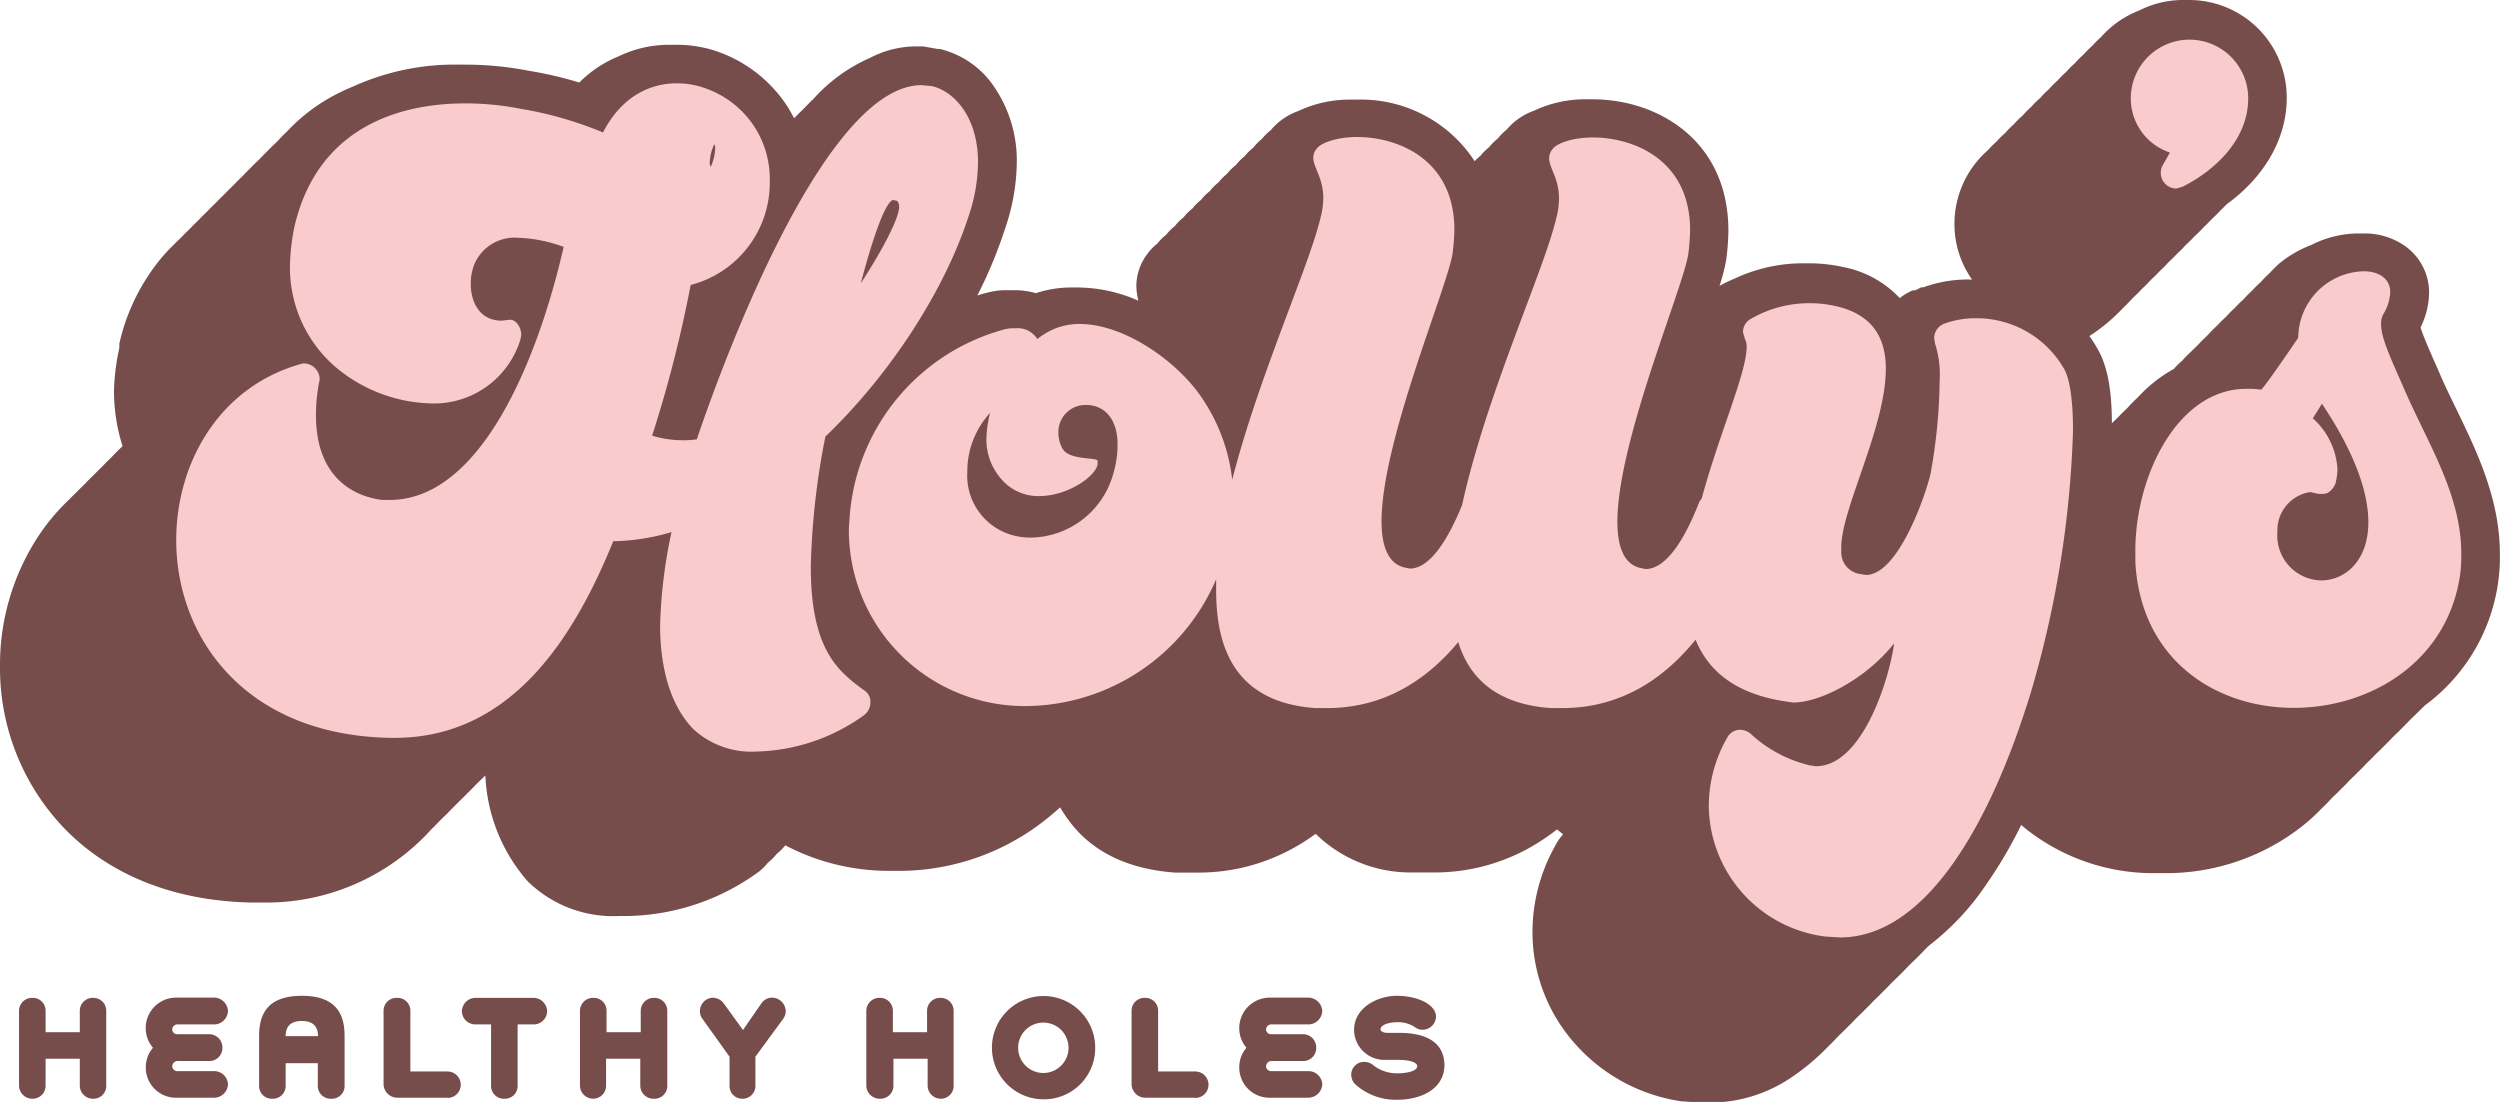 <svg xmlns="http://www.w3.org/2000/svg" width="219.32" height="96.67" viewBox="0 0 219.32 96.67">
  <defs>
    <style>
      .cls-1 {
        fill: #774d4b;
      }

      .cls-2 {
        fill: #f9cbcc;
      }
    </style>
  </defs>
  <g id="Layer_2" data-name="Layer 2">
    <g id="Layer_1-2" data-name="Layer 1">
      <g>
        <path class="cls-1" d="M215.5,35.91c-.54-1.11-1.05-2.15-1.49-3.19v0l-.38-.86c-.49-1.11-1.08-2.46-1.28-3.14a7,7,0,0,0,.75-3,5,5,0,0,0-2.06-4.1,6.13,6.13,0,0,0-3.66-1.14h-.59a9.16,9.16,0,0,0-4,1A10.08,10.08,0,0,0,200,23.08a10.81,10.81,0,0,0-.9.89,7.88,7.88,0,0,0-.76.77,9.2,9.2,0,0,0-.77.76,9.2,9.2,0,0,0-.76.77,9.2,9.2,0,0,0-.77.76,9.2,9.2,0,0,0-.76.77,9.2,9.2,0,0,0-.77.76c-.27.24-.52.5-.76.76s-.53.5-.77.77-.52.5-.76.76a9.18,9.18,0,0,0-.76.77,7.49,7.49,0,0,0-.75.74,12.45,12.45,0,0,0-3.17,2.51c-.26.24-.52.49-.76.76s-.52.5-.77.77-.5.48-.74.74c0-3.07-.43-5.09-1.23-6.49a11,11,0,0,0-.74-1.17,15.58,15.58,0,0,0,2.92-2.43c.26-.25.52-.51.76-.77s.52-.5.76-.76.53-.5.77-.77.52-.5.76-.76.53-.5.77-.77.52-.5.76-.76.53-.5.77-.77.52-.5.76-.76.53-.5.77-.76.52-.51.76-.77.53-.5.77-.76.48-.47.7-.71c3.35-2.43,5.28-5.79,5.28-9.34A8.56,8.56,0,0,0,192.12,0h-.6a8.47,8.47,0,0,0-3.85.92,8.59,8.59,0,0,0-3.35,2.33,9.32,9.32,0,0,0-.77.77,9.08,9.08,0,0,0-.76.76,9.32,9.32,0,0,0-.77.77,9.08,9.08,0,0,0-.76.76,9.32,9.32,0,0,0-.77.77,9.08,9.08,0,0,0-.76.76,7.88,7.88,0,0,0-.76.77,6.91,6.91,0,0,0-.77.76,7.88,7.88,0,0,0-.76.77,7.88,7.88,0,0,0-.77.76,7.9,7.9,0,0,0-.76.77,7.88,7.88,0,0,0-.77.76,9.08,9.08,0,0,0-.76.76,8.58,8.58,0,0,0-2.92,6.45A8.42,8.42,0,0,0,173,24.52h-.25a11.37,11.37,0,0,0-4,.68l-.09,0-.09,0c-.15.07-.3.14-.44.22l-.15.05-.08,0-.09,0a5.06,5.06,0,0,0-1.15.68,9.16,9.16,0,0,0-5-2.73,13.52,13.52,0,0,0-2.88-.32h-.6a14,14,0,0,0-6,1.34,11.65,11.65,0,0,0-1.33.64,16.94,16.94,0,0,0,.6-2.36V22.7a21.89,21.89,0,0,0,.18-2.45c0-7.93-6.19-11.54-11.94-11.54h-.6a10.52,10.52,0,0,0-4.51,1,5.56,5.56,0,0,0-2.42,1.68,4.55,4.55,0,0,0-.76.76,5.1,5.1,0,0,0-.77.77,4.55,4.55,0,0,0-.76.76,3.64,3.64,0,0,0-.5.46,11.92,11.92,0,0,0-10.36-5.4h-.6a10.49,10.49,0,0,0-4.51,1,5.56,5.56,0,0,0-2.42,1.68,5,5,0,0,0-.77.76,5,5,0,0,0-.76.77,5,5,0,0,0-.77.76,5,5,0,0,0-.76.77,4.61,4.61,0,0,0-.77.76,5,5,0,0,0-.76.77,4.21,4.21,0,0,0-.76.76,4.32,4.32,0,0,0-.77.77,4.21,4.21,0,0,0-.76.76,4.67,4.67,0,0,0-.77.77,4.21,4.21,0,0,0-.76.76,4.67,4.67,0,0,0-.77.77,4.21,4.21,0,0,0-.76.76,4.38,4.38,0,0,0-.85.87,4.69,4.69,0,0,0-1,2.82,5.35,5.35,0,0,0,.18,1.33,13.34,13.34,0,0,0-5.24-1.16h-.6a9.87,9.87,0,0,0-3.16.5,6.42,6.42,0,0,0-1.83-.26h-.6a6.18,6.18,0,0,0-1.81.21c-.3.07-.59.16-.89.25a40,40,0,0,0,2.46-5.94,18.36,18.36,0,0,0,1-5.66,11.46,11.46,0,0,0-2-6.73,8,8,0,0,0-4.77-3.3l-.2,0L81,4.07h-.75a8.79,8.79,0,0,0-3.91,1,14.48,14.48,0,0,0-5,3.63c-.26.24-.51.5-.77.77s-.51.49-.76.76l-.15.14c-.17-.34-.36-.67-.56-1a12.09,12.09,0,0,0-5.81-4.72,10.8,10.8,0,0,0-3.89-.72h-.6a10.09,10.09,0,0,0-4.5,1,10.33,10.33,0,0,0-3.48,2.31A34,34,0,0,0,46.34,6.2a28.67,28.67,0,0,0-5.48-.53h-.59A21.52,21.52,0,0,0,31,7.58,17.35,17.35,0,0,0,28.23,9a15.77,15.77,0,0,0-3,2.48c-.26.25-.52.5-.76.77s-.52.5-.77.76-.51.5-.76.77-.52.5-.77.76-.51.5-.76.77-.52.5-.76.76-.52.5-.77.77-.52.5-.76.76-.52.5-.77.77-.52.5-.76.76-.52.5-.77.77-.52.5-.76.76-.52.5-.77.76A15.69,15.69,0,0,0,13.13,24a17.94,17.94,0,0,0-2.66,6.14l0,.08,0,.29A19.91,19.91,0,0,0,10,34.25a16,16,0,0,0,.75,4.88l-.09.1c-.26.24-.51.5-.76.76s-.52.5-.77.77-.51.5-.76.76-.52.5-.77.77-.51.5-.76.76-.52.5-.77.77a18.18,18.18,0,0,0-2.72,3.24A20.57,20.57,0,0,0,0,58.45,20.32,20.32,0,0,0,5.49,72.51c4,4.23,9.76,6.54,16.61,6.67h1.23a19.53,19.53,0,0,0,14.5-6.41c.26-.25.51-.51.76-.77s.52-.5.77-.76.51-.51.76-.77.52-.5.77-.76.51-.5.76-.77.52-.5.77-.76l.16-.15a15.06,15.06,0,0,0,3.69,9.26l0,0a10.71,10.71,0,0,0,8.06,3.07h.77a20.09,20.09,0,0,0,11.49-3.9l0,0,0,0a4.67,4.67,0,0,0,.77-.77,4.67,4.67,0,0,0,.77-.77,5,5,0,0,0,.76-.76,19.63,19.63,0,0,0,9.19,2.24h.77a20.69,20.69,0,0,0,12-3.83A23.81,23.81,0,0,0,93,70.83,12.7,12.7,0,0,0,93.78,72c2,2.72,5.17,4.25,9.28,4.55h2a17.11,17.11,0,0,0,8.13-2,16.93,16.93,0,0,0,2.23-1.4,11.91,11.91,0,0,0,8.27,3.39h2.05a17.11,17.11,0,0,0,8.27-2.07,19.3,19.3,0,0,0,2.59-1.71c.17.15.35.29.53.43a4.55,4.55,0,0,0-.69,1,15.48,15.48,0,0,0-2,7.6,14.73,14.73,0,0,0,3.79,9.84,15.46,15.46,0,0,0,9.37,5h.12l1.51.1h.87a12.78,12.78,0,0,0,7.3-2.38,19.69,19.69,0,0,0,3-2.56c.26-.25.51-.5.76-.77s.52-.5.77-.76.51-.5.76-.77.52-.5.77-.76.51-.5.76-.77.52-.5.77-.76.51-.5.76-.77.51-.5.77-.76.51-.5.76-.77.51-.5.77-.76.51-.5.76-.77.33-.32.5-.48a22.8,22.8,0,0,0,4.88-5.21,40,40,0,0,0,3.13-5.31l.35.3a18,18,0,0,0,11.48,3.93h.76a19.34,19.34,0,0,0,11.46-3.67,16.68,16.68,0,0,0,2.3-2c.26-.25.52-.5.76-.77s.52-.5.77-.76.52-.5.76-.77.52-.5.77-.76.51-.5.76-.77.52-.5.76-.76.52-.5.77-.76.52-.51.76-.77.52-.5.77-.76.52-.51.76-.77.52-.5.77-.76l.63-.62a16.2,16.2,0,0,0,6.48-11.06,14.73,14.73,0,0,0,.12-2.22C219.32,43.79,217.29,39.61,215.5,35.91Z"/>
        <g>
          <path class="cls-2" d="M75.84,60.58C73.52,58.9,71.13,57,71.13,49.72A65.51,65.51,0,0,1,72.41,38.3C78.4,32.55,83,25.12,85,18.89a15.16,15.16,0,0,0,.8-4.63c0-4.15-2.23-6.31-4.07-6.71l-.88-.08c-8.46,0-17.33,24-19.72,31.07a7.76,7.76,0,0,1-1.36.08,9,9,0,0,1-2.56-.4A111.23,111.23,0,0,0,60.59,25a9.26,9.26,0,0,0,6.94-9.1A8.41,8.41,0,0,0,62,7.79a7.26,7.26,0,0,0-2.63-.48c-2.4,0-4.87,1.2-6.47,4.31a32.68,32.68,0,0,0-7.19-2.07,25.13,25.13,0,0,0-4.87-.48c-7,0-13.18,2.95-15,10.78a18.41,18.41,0,0,0-.4,3.35,11.49,11.49,0,0,0,4,9,13.5,13.5,0,0,0,8.31,3.19,7.92,7.92,0,0,0,7.9-5.59l.08-.4c0-.63-.4-1.35-1-1.35l-.72.08c-1.91,0-2.71-1.6-2.71-3.2a4.56,4.56,0,0,1,.32-1.76,3.83,3.83,0,0,1,3.83-2.31,12.68,12.68,0,0,1,4,.8c-2.32,10.14-7.35,22.2-15.26,22.2h-.64c-2.07-.24-5.83-1.6-5.83-7.43a14.67,14.67,0,0,1,.32-3.11v-.16a1.41,1.41,0,0,0-1.44-1.28l-.31.08C19.22,34,15.46,40.61,15.46,47.4c0,8.39,5.91,17.09,18.77,17.33h.4c10.22,0,15.73-8.78,19.17-17.25a18.89,18.89,0,0,0,5.11-.8,44.09,44.09,0,0,0-1,8.15c0,3.75.88,7,2.88,9.1a7.51,7.51,0,0,0,5.59,2,16.76,16.76,0,0,0,9.42-3.19,1.4,1.4,0,0,0,.56-1.12A1.17,1.17,0,0,0,75.84,60.58Zm2.56-43h.08c.24,0,.4.16.4.56,0,1-1.44,3.76-3.36,6.71C75.84,23.6,77.44,17.61,78.4,17.53ZM62.66,12.66a.6.6,0,0,1,.08.4,4.26,4.26,0,0,1-.4,1.6l-.08-.32A4.14,4.14,0,0,1,62.66,12.66Z"/>
          <path class="cls-2" d="M173.35,27.92a7.82,7.82,0,0,0-2.79.48,1.36,1.36,0,0,0-.88,1.27l.08.48a8.86,8.86,0,0,1,.4,3.28,47.8,47.8,0,0,1-.8,8.14c-.4,1.76-2.8,8.87-5.67,8.87l-.48-.08a1.92,1.92,0,0,1-1.68-1.92V48c0-3.35,3.91-10.54,3.91-15.65,0-2.64-1.11-4.79-4.47-5.51a9.91,9.91,0,0,0-2.15-.24,10.2,10.2,0,0,0-5.2,1.36,1.32,1.32,0,0,0-.71,1.19l.16.56a1.6,1.6,0,0,1,.16.72c0,2.28-2.41,7.63-3.94,13.29a2.09,2.09,0,0,0-.3.53c-1.19,3-2.79,5.67-4.63,5.67l-.4-.08c-1.52-.32-2.07-1.92-2.07-4.07,0-7,5.75-20.45,6.22-23.48a19.7,19.7,0,0,0,.16-2.08c0-6.23-5-8.15-8.54-8.15-1.68,0-3.12.48-3.51,1a1.29,1.29,0,0,0-.32.8c0,.88.87,1.76.87,3.59a7.05,7.05,0,0,1-.24,1.68c-1.07,4.6-6.15,15.49-8.26,25.17-1.19,2.92-2.78,5.58-4.59,5.58l-.4-.08c-1.52-.32-2.08-1.92-2.08-4.07,0-7,5.75-20.45,6.23-23.48a19.7,19.7,0,0,0,.16-2.08c0-6.23-5-8.15-8.54-8.15-1.68,0-3.12.48-3.52,1a1.29,1.29,0,0,0-.32.8c0,.88.88,1.76.88,3.59a7.05,7.05,0,0,1-.24,1.68c-1,4.26-5.43,13.92-7.75,23a15.9,15.9,0,0,0-2.79-7.37c-2.08-3-6.63-6.3-10.62-6.3A5.79,5.79,0,0,0,91,29.75a2,2,0,0,0-1.91-.95,3.41,3.41,0,0,0-.88.07,18.44,18.44,0,0,0-13.66,16.3l-.08,1.19A15.43,15.43,0,0,0,90.22,61.94a18.3,18.3,0,0,0,16.47-11.12c0,.33,0,.66,0,1,0,5.67,2.15,9.82,8.7,10.3h1c4.91,0,8.67-2.34,11.54-5.79,1,3.26,3.46,5.45,8.11,5.79h1c5,0,8.82-2.43,11.71-6,1.11,2.74,3.52,4.79,8,5.43l.56.08c2.47,0,6.47-2.16,8.86-5.19-.48,3.43-2.87,10.78-6.86,10.78l-.56-.08a11.6,11.6,0,0,1-5.12-2.72,1.48,1.48,0,0,0-1-.4,1.29,1.29,0,0,0-1.12.72,12.06,12.06,0,0,0-1.6,6,11.67,11.67,0,0,0,10.22,11.42l1.28.08c7.67,0,13.34-10.3,16.77-21.56a90.48,90.48,0,0,0,3.68-22.84c0-2.56-.24-4.55-.8-5.51A8.84,8.84,0,0,0,173.35,27.92ZM97.64,41.65a7.62,7.62,0,0,1-7.1,5.51,5.67,5.67,0,0,1-1.12-.08,5.42,5.42,0,0,1-4.56-5.67,7.58,7.58,0,0,1,2-5.19,10.07,10.07,0,0,0-.32,2.16A5.21,5.21,0,0,0,87.82,42a4.25,4.25,0,0,0,3.35,1.52c2.56,0,5.12-1.84,5.12-2.88v-.23c-.16-.32-2.56,0-3.12-1.12a3,3,0,0,1-.32-1.36,2.37,2.37,0,0,1,2.48-2.4c1.35,0,2.71,1,2.71,3.44A8.88,8.88,0,0,1,97.64,41.65Z"/>
          <path class="cls-2" d="M190.36,13.38l-.56,1a1.38,1.38,0,0,0,1.12,2.16l.56-.16c3-1.52,5.75-4.24,5.75-7.75a5.15,5.15,0,1,0-10.3,0A5,5,0,0,0,190.36,13.38Z"/>
          <path class="cls-2" d="M210.89,34.07c-1.12-2.56-2-4.4-2-5.59a1.71,1.71,0,0,1,.24-1,3.93,3.93,0,0,0,.56-1.84c0-1.2-1-1.84-2.32-1.84a5.88,5.88,0,0,0-5.75,5.83c-.32.48-3.11,4.56-3.27,4.56a6.88,6.88,0,0,0-1.28-.08c-6,0-9.74,7.58-9.74,14.21v1c.48,8.62,7.1,12.78,13.89,12.78S214.8,58,215.84,50.28a13,13,0,0,0,.08-1.76C215.92,43.33,212.88,38.7,210.89,34.07Zm-7.27,16.85a3.94,3.94,0,0,1-3.83-4.24v-.16a3.39,3.39,0,0,1,2.87-3.35l.4.08a1.56,1.56,0,0,0,.56.08,1.36,1.36,0,0,0,.56-.08,1.61,1.61,0,0,0,.72-.88,6.18,6.18,0,0,0,.16-1.2,6.46,6.46,0,0,0-2.16-4.47l.8-1.28c3,4.48,4.07,7.91,4.07,10.39C207.77,49.24,205.7,50.92,203.62,50.92Z"/>
        </g>
        <g>
          <path class="cls-1" d="M8.2,96.39H8.1A1.16,1.16,0,0,1,7,95.27V92.88H4v2.39a1.14,1.14,0,0,1-1.11,1.12h-.1a1.17,1.17,0,0,1-1.12-1.12V88.66a1.14,1.14,0,0,1,1.12-1.12h.1A1.12,1.12,0,0,1,4,88.66v1.89H7V88.66A1.14,1.14,0,0,1,8.1,87.54h.1a1.13,1.13,0,0,1,1.12,1.12v6.61A1.12,1.12,0,0,1,8.2,96.39Z"/>
          <path class="cls-1" d="M18.88,96.3H15.56a2.65,2.65,0,0,1-2.77-2.75,2.61,2.61,0,0,1,.63-1.63,2.67,2.67,0,0,1,2.14-4.4h3.32A1.25,1.25,0,0,1,20,88.66a1.23,1.23,0,0,1-1.16,1.21H15.56a.46.46,0,0,0-.45.45.43.43,0,0,0,.45.41h2.73a1.16,1.16,0,0,1,1.22,1.19,1.14,1.14,0,0,1-1.22,1.16H15.56a.48.48,0,0,0-.45.47.45.45,0,0,0,.45.42h3.32A1.21,1.21,0,0,1,20,95.15,1.24,1.24,0,0,1,18.88,96.3Z"/>
          <path class="cls-1" d="M29.11,96.39H29a1.12,1.12,0,0,1-1.12-1.12v-2H25.06v2a1.12,1.12,0,0,1-1.12,1.12h-.09a1.11,1.11,0,0,1-1.12-1.12V90.91c0-1.69.52-3.55,3.75-3.55s3.75,1.86,3.75,3.55v4.36A1.11,1.11,0,0,1,29.11,96.39Zm-2.63-6.82c-1.12,0-1.42.62-1.42,1.33H27.9C27.9,90.19,27.59,89.57,26.48,89.57Z"/>
          <path class="cls-1" d="M39.24,96.3H34.82a1.21,1.21,0,0,1-1.17-1.17V88.66a1.13,1.13,0,0,1,1.12-1.12h.09A1.12,1.12,0,0,1,36,88.66V94h3.26a1.16,1.16,0,1,1,0,2.32Z"/>
          <path class="cls-1" d="M46.81,89.87h-1.4v5.4a1.11,1.11,0,0,1-1.12,1.12H44.2a1.12,1.12,0,0,1-1.12-1.12v-5.4H41.69a1.18,1.18,0,0,1-1.17-1.16,1.21,1.21,0,0,1,1.17-1.17h5.12A1.21,1.21,0,0,1,48,88.71,1.18,1.18,0,0,1,46.81,89.87Z"/>
          <path class="cls-1" d="M57.38,96.39h-.1a1.16,1.16,0,0,1-1.11-1.12V92.88h-3v2.39a1.14,1.14,0,0,1-1.11,1.12H52a1.17,1.17,0,0,1-1.12-1.12V88.66A1.14,1.14,0,0,1,52,87.54h.1a1.12,1.12,0,0,1,1.11,1.12v1.89h3V88.66a1.14,1.14,0,0,1,1.11-1.12h.1a1.13,1.13,0,0,1,1.12,1.12v6.61A1.12,1.12,0,0,1,57.38,96.39Z"/>
          <path class="cls-1" d="M68.7,89.39,66.27,92.7v2.57a1.12,1.12,0,0,1-1.11,1.12h-.09A1.11,1.11,0,0,1,64,95.27V92.7l-2.39-3.34a1,1,0,0,1-.2-.66,1.16,1.16,0,0,1,1.13-1.17,1.21,1.21,0,0,1,.94.48l1.7,2.35L66.81,88a1.16,1.16,0,0,1,.94-.48,1.22,1.22,0,0,1,1.18,1.16A1.17,1.17,0,0,1,68.7,89.39Z"/>
          <path class="cls-1" d="M82.59,96.39h-.1a1.16,1.16,0,0,1-1.11-1.12V92.88h-3v2.39a1.14,1.14,0,0,1-1.11,1.12h-.1A1.17,1.17,0,0,1,76,95.27V88.66a1.14,1.14,0,0,1,1.12-1.12h.1a1.12,1.12,0,0,1,1.11,1.12v1.89h3V88.66a1.14,1.14,0,0,1,1.11-1.12h.1a1.13,1.13,0,0,1,1.12,1.12v6.61A1.12,1.12,0,0,1,82.59,96.39Z"/>
          <path class="cls-1" d="M91.52,96.44a4.53,4.53,0,1,1,4.56-4.52A4.49,4.49,0,0,1,91.52,96.44Zm0-6.73a2.21,2.21,0,1,0,2.22,2.21A2.21,2.21,0,0,0,91.52,89.71Z"/>
          <path class="cls-1" d="M104.86,96.3h-4.42a1.21,1.21,0,0,1-1.17-1.17V88.66a1.13,1.13,0,0,1,1.12-1.12h.09a1.12,1.12,0,0,1,1.12,1.12V94h3.26a1.16,1.16,0,1,1,0,2.32Z"/>
          <path class="cls-1" d="M114.8,96.3h-3.31a2.65,2.65,0,0,1-2.77-2.75,2.56,2.56,0,0,1,.63-1.63,2.62,2.62,0,0,1-.63-1.6,2.68,2.68,0,0,1,2.77-2.8h3.31A1.25,1.25,0,0,1,116,88.66a1.23,1.23,0,0,1-1.17,1.21h-3.31a.46.46,0,0,0-.45.45.43.43,0,0,0,.45.41h2.73a1.16,1.16,0,0,1,1.22,1.19,1.14,1.14,0,0,1-1.22,1.16h-2.73a.48.48,0,0,0-.45.47.45.45,0,0,0,.45.42h3.31A1.21,1.21,0,0,1,116,95.15,1.24,1.24,0,0,1,114.8,96.3Z"/>
          <path class="cls-1" d="M122.56,96.48a5.29,5.29,0,0,1-3.68-1.37,1.22,1.22,0,0,1-.34-.82,1.12,1.12,0,0,1,1.17-1.13,1.17,1.17,0,0,1,.79.31,3.39,3.39,0,0,0,2.14.69c.71,0,1.69-.18,1.69-.62s-1-.56-1.65-.56h-1.09a2.66,2.66,0,0,1-2.8-2.62c0-2,2.12-3,3.74-3,1.88,0,3.45.79,3.45,1.83a1.19,1.19,0,0,1-1.16,1.15,1.06,1.06,0,0,1-.65-.2,2.6,2.6,0,0,0-1.62-.46c-.64,0-1.44.2-1.44.63,0,.14.21.3.61.3h1c2,0,4,.57,4,2.89C126.66,95.51,124.73,96.48,122.56,96.48Z"/>
        </g>
      </g>
    </g>
  </g>
</svg>
